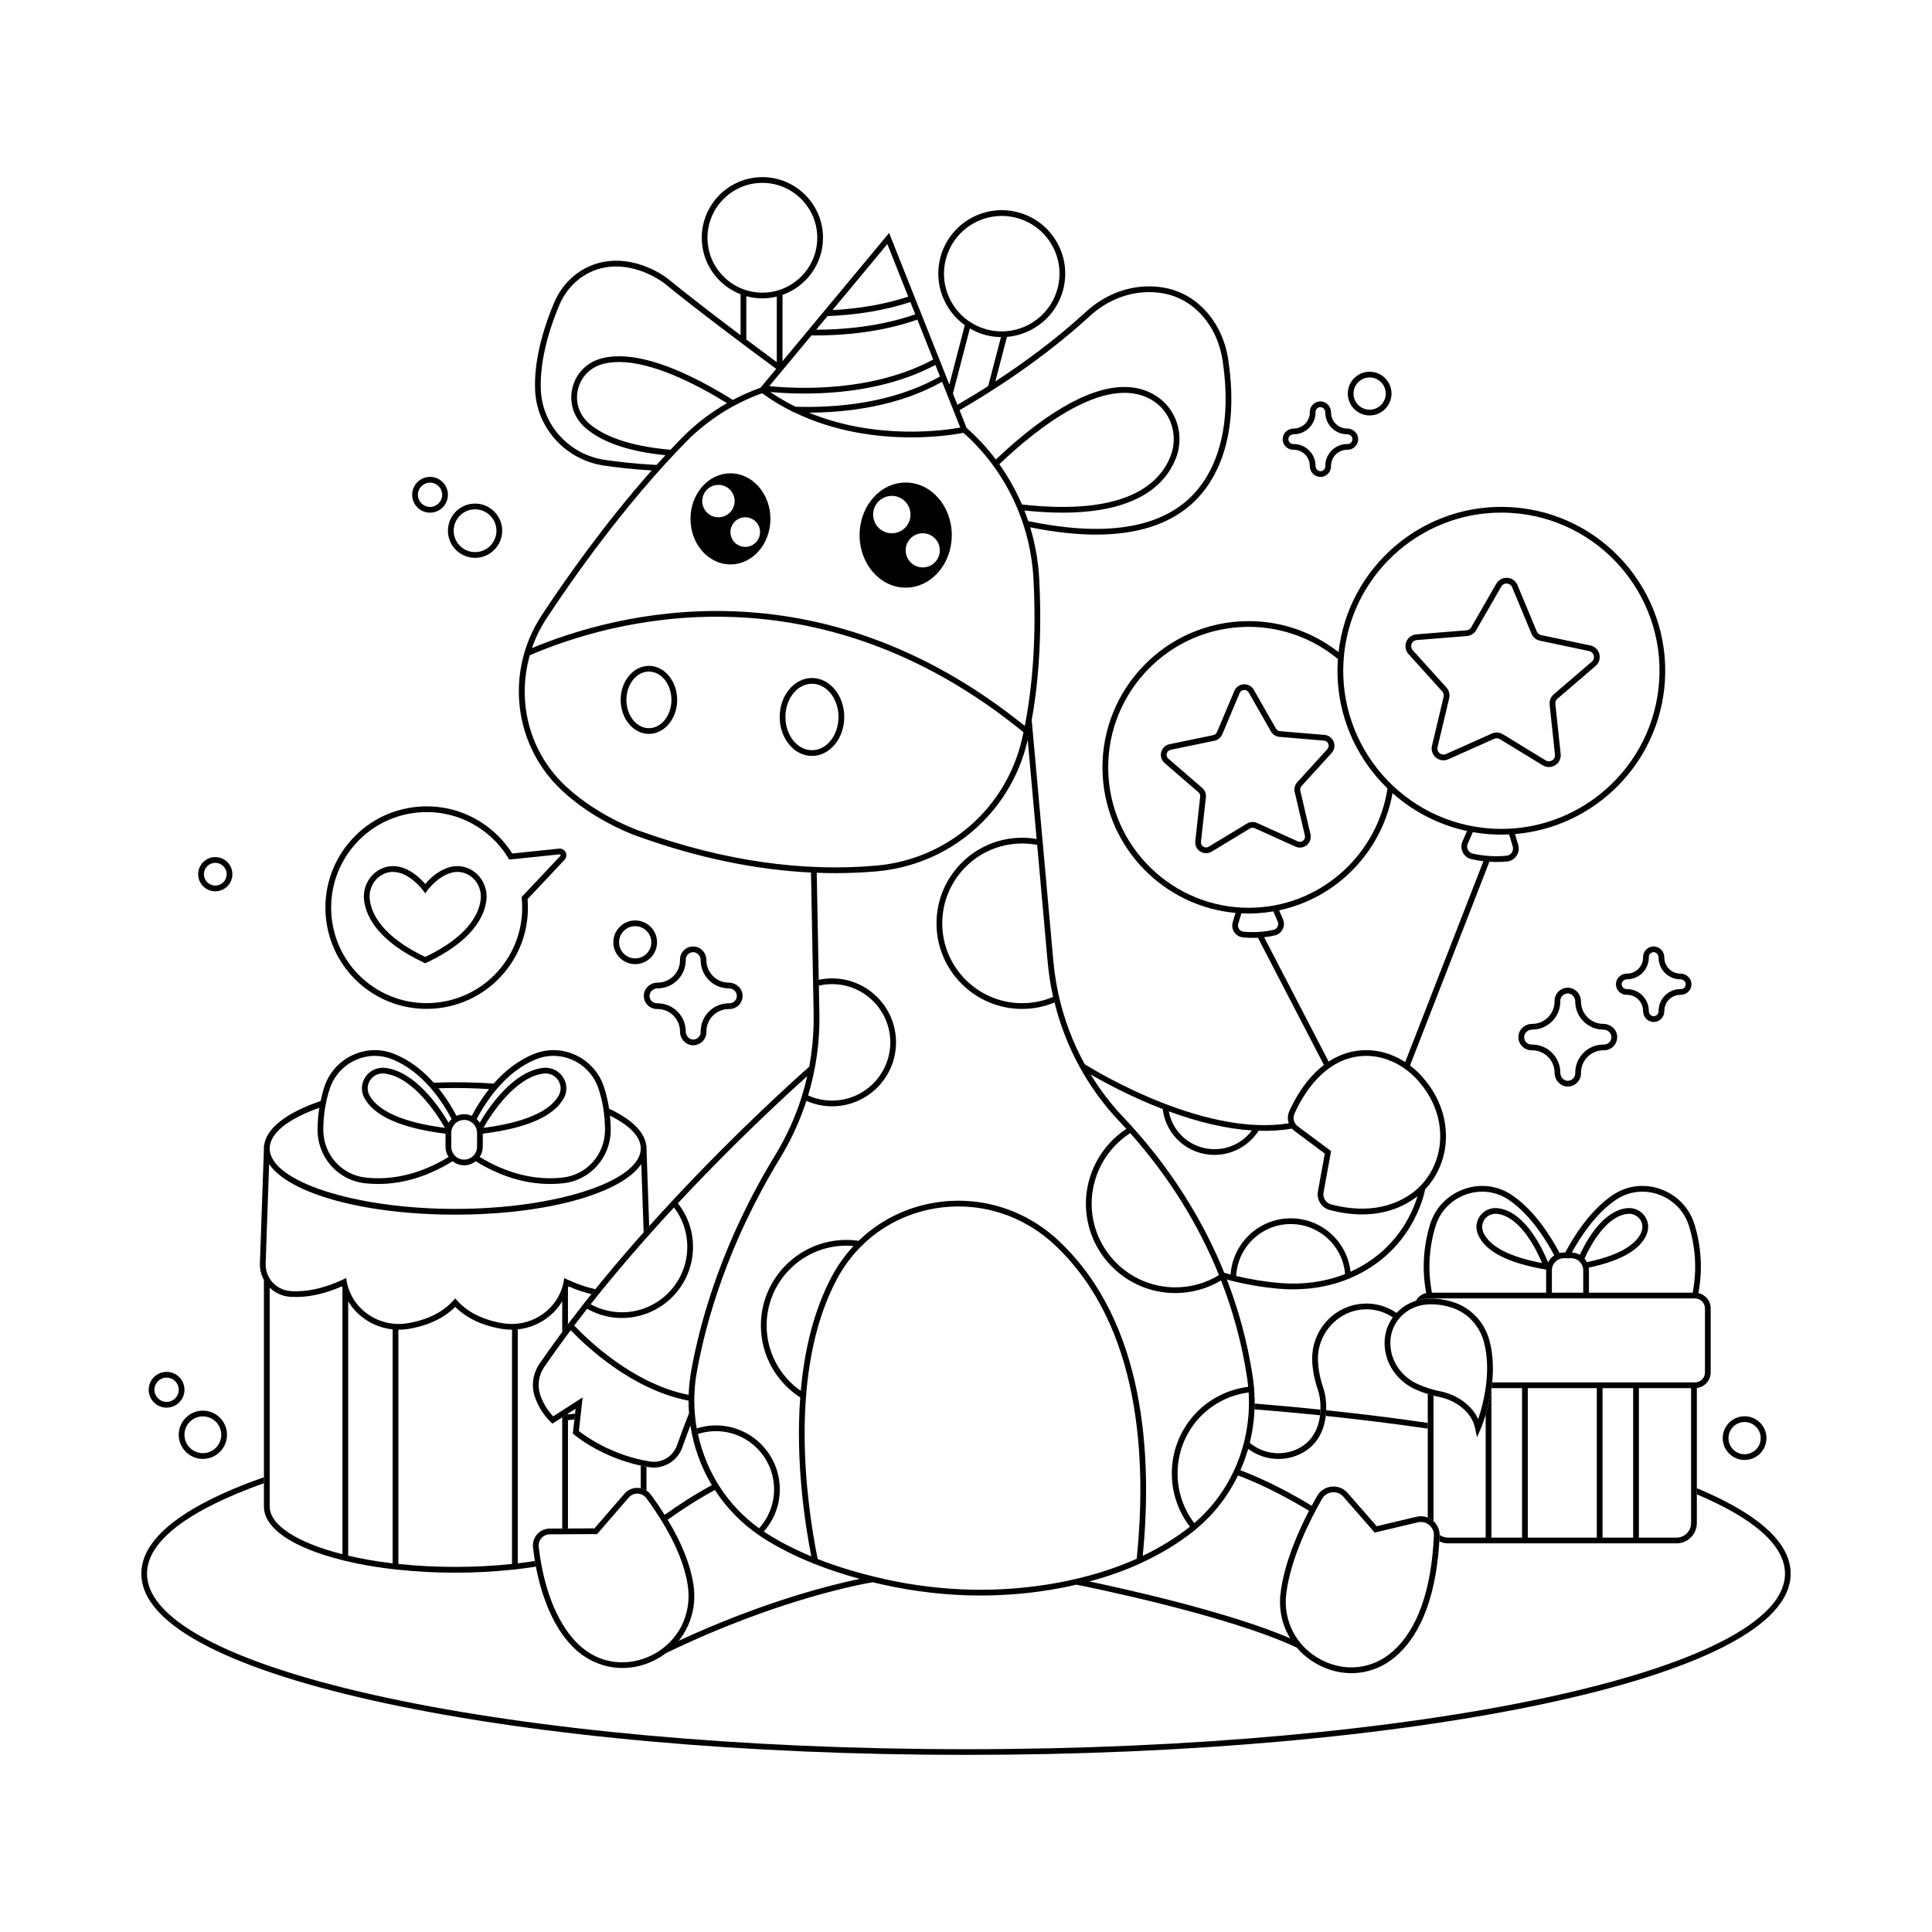 <?xml version="1.0" encoding="utf-8"?>
<!-- Generator: Adobe Illustrator 27.5.0, SVG Export Plug-In . SVG Version: 6.00 Build 0)  -->
<svg version="1.1" xmlns="http://www.w3.org/2000/svg" xmlns:xlink="http://www.w3.org/1999/xlink" x="0px" y="0px"
	 viewBox="0 0 500 500" style="enable-background:new 0 0 500 500;" xml:space="preserve">
<g id="BACKGROUND">
	<rect style="fill:#FFFFFF;" width="500" height="500"/>
</g>
<g id="OBJECTS">
	<g>
		<g>
			<path style="fill:none;" d="M168.484,386.858c1.288,1.76,2.461,3.488,3.531,5.185c3.481-2.493,7.622-5.192,12.207-7.692
				c-2.821-4.704-4.714-9.944-5.545-15.436c-0.312,0.812-0.62,1.623-0.919,2.432c-0.034,0.093-0.07,0.188-0.103,0.279
				c-0.355,0.966-0.702,1.93-1.037,2.888c-0.981,2.805-3.4,4.748-6.189,5.19c-0.399,0.063-0.805,0.096-1.215,0.096
				c-0.41,0-0.823-0.032-1.238-0.099c-0.227-0.036-0.443-0.085-0.667-0.125v6.204C167.753,386.068,168.161,386.416,168.484,386.858z
				"/>
			<polygon points="146.987,395.57 146.987,365.856 145.502,366.811 145.502,395.578 			"/>
			<path d="M167.309,385.78v-6.204c-0.5-0.089-1.002-0.175-1.486-0.279v5.872C166.358,385.279,166.855,385.487,167.309,385.78z"/>
			<path d="M133.994,404.59v-60.548c4.777-0.493,9.076-3.206,11.508-7.271v7.938c0.491-0.664,0.984-1.329,1.486-1.996v-9.315
				c0.051-0.172,0.103-0.349,0.141-0.495c2.019,0.892,3.995,1.556,5.924,2.017c0.343-0.428,0.684-0.855,1.032-1.285
				c-2.312-0.489-4.707-1.306-7.171-2.461l-0.9-0.422l-0.15,0.984c-0.001,0.005-0.089,0.575-0.357,1.443
				c-1.968,6.366-8.528,10.366-15.262,9.293c-3.532-0.558-8.46-2.024-11.885-5.834l-0.552-0.615l-0.552,0.615
				c-3.425,3.81-8.354,5.276-11.885,5.834c-6.735,1.067-13.293-2.928-15.261-9.293c-0.269-0.868-0.357-1.438-0.358-1.443
				l-0.15-0.984l-0.9,0.423c-4.804,2.252-9.351,3.241-13.514,2.955c-3.739-0.263-6.565-3.414-6.434-7.174l0.896-25.693
				c5.121,7.592,24.437,13.087,48.158,13.087c23.721,0,43.037-5.496,48.158-13.088l0.616,17.667c0.476-0.535,0.949-1.07,1.43-1.607
				l-0.703-20.15v-0.692h-0.024v-0.001h-0.027c-0.424-3.603-3.914-6.886-9.626-9.551c-0.301-1.999-0.752-3.935-1.375-5.782
				c-1.197-3.544-3.841-6.489-7.255-8.08c-3.411-1.589-7.195-1.72-10.654-0.366c-4.363,1.707-7.868,4.658-10.569,7.729
				c-3.213-0.219-6.546-0.334-9.971-0.334c-1.88,0-3.73,0.037-5.55,0.105c-2.673-2.987-6.109-5.835-10.363-7.499
				c-3.458-1.354-7.242-1.223-10.654,0.366c-3.413,1.591-6.058,4.536-7.255,8.08c-0.414,1.227-0.732,2.503-1.005,3.8
				c-8.634,2.931-14.087,6.975-14.624,11.533H68.33l0,0.001h-0.027v0.761l-1.035,29.661c-0.055,1.583,0.33,3.072,1.035,4.362v58.62
				c0,5.627,7.405,10.671,20.321,13.885v0.008l0.567,0.138c0.994,0.242,2.014,0.471,3.06,0.686c3.136,0.645,6.495,1.168,10.026,1.56
				c0.004,0,0.008,0.001,0.012,0.001l0.814,0.091v-0.011c4.746,0.504,9.683,0.769,14.702,0.769c5.02,0,9.958-0.265,14.703-0.769
				v0.011l0.825-0.092c1.27-0.141,2.514-0.302,3.74-0.476c0.549-0.078,1.086-0.164,1.626-0.249
				c-0.095-0.501-0.183-0.988-0.262-1.463C136.986,404.199,135.512,404.411,133.994,404.59z M138.889,274.081
				c3.076-1.204,6.444-1.086,9.485,0.33c3.047,1.421,5.407,4.048,6.475,7.21c1.111,3.291,1.692,6.868,1.726,10.633
				c0.059,6.45-4.668,11.825-10.996,12.502c-7.133,0.769-14.333-1.033-21.439-5.332c0.506-0.763,0.804-1.675,0.804-2.656v-3.371
				c11.286-1.395,18.34-4.466,20.947-9.145c0.996-1.787,0.911-3.861-0.228-5.547c-1.148-1.7-3.144-2.599-5.197-2.336
				c-7.718,0.974-13.913,10.112-16.31,14.175c-0.225-0.344-0.497-0.649-0.799-0.925
				C125.532,285.455,130.675,277.295,138.889,274.081z M125.101,291.887c2.005-3.48,8.178-13.112,15.55-14.043
				c0.18-0.022,0.358-0.034,0.533-0.034c1.314,0,2.502,0.623,3.248,1.727c0.818,1.212,0.878,2.704,0.16,3.991
				C142.969,286.443,138.255,290.207,125.101,291.887z M123.458,293.171v3.597c0,1.839-1.497,3.336-3.337,3.336
				c-1.84,0-3.336-1.497-3.336-3.336v-3.597c0-1.84,1.497-3.336,3.336-3.336C121.961,289.836,123.458,291.332,123.458,293.171z
				 M117.807,281.578c2.989,0,5.921,0.099,8.776,0.279c-2.041,2.565-3.527,5.087-4.486,6.927c-0.605-0.273-1.271-0.434-1.976-0.434
				c-0.706,0-1.372,0.161-1.976,0.435c-0.985-1.891-2.527-4.501-4.655-7.137C114.915,281.604,116.354,281.578,117.807,281.578z
				 M85.393,281.621c1.068-3.162,3.428-5.789,6.475-7.21c1.649-0.768,3.396-1.155,5.139-1.155c1.47,0,2.938,0.275,4.345,0.825
				c8.214,3.214,13.357,11.374,15.533,15.54c-0.302,0.276-0.575,0.581-0.799,0.925c-2.397-4.063-8.592-13.202-16.31-14.176
				c-2.054-0.261-4.049,0.635-5.197,2.336c-1.138,1.686-1.224,3.759-0.228,5.547c2.607,4.679,9.661,7.75,20.948,9.145v3.371
				c0,0.982,0.298,1.893,0.804,2.656c-7.106,4.299-14.31,6.103-21.439,5.332c-6.328-0.677-11.055-6.052-10.997-12.502
				C83.701,288.489,84.282,284.912,85.393,281.621z M115.14,291.887c-13.153-1.68-17.867-5.444-19.49-8.358
				c-0.717-1.287-0.657-2.779,0.161-3.991c0.746-1.104,1.934-1.727,3.248-1.727c0.176,0,0.354,0.012,0.533,0.034
				C106.956,278.774,113.133,288.406,115.14,291.887z M82.639,286.697c-0.283,1.797-0.44,3.647-0.457,5.543
				c-0.066,7.218,5.233,13.234,12.324,13.993c1.124,0.12,2.248,0.18,3.373,0.18c6.441,0,12.9-1.976,19.265-5.883
				c0.823,0.652,1.849,1.059,2.978,1.059c1.129,0,2.155-0.406,2.978-1.059c6.365,3.907,12.822,5.883,19.265,5.883
				c1.125,0,2.25-0.06,3.373-0.18c7.091-0.76,12.39-6.776,12.324-13.993c-0.011-1.193-0.092-2.361-0.208-3.516
				c5.015,2.465,7.972,5.391,7.972,8.495c0,8.479-21.989,15.642-48.017,15.642c-26.028,0-48.017-7.163-48.017-15.642
				C69.79,293.213,74.708,289.5,82.639,286.697z M88.625,402.235c-11.807-2.995-18.836-7.581-18.836-12.352v-56.655
				c1.376,1.349,3.216,2.235,5.293,2.381c4.17,0.293,8.677-0.617,13.404-2.707c0.037,0.144,0.089,0.318,0.138,0.487V402.235z
				 M101.618,404.59c-4.114-0.483-7.978-1.15-11.508-1.983v-65.821c2.432,4.06,6.736,6.759,11.508,7.252V404.59z M132.508,404.749
				c-9.489,1.02-19.912,1.02-29.405,0v-60.624c0.03,0,0.059,0.004,0.089,0.004c0.796,0,1.602-0.062,2.409-0.19
				c3.586-0.568,8.533-2.024,12.206-5.724c3.673,3.7,8.619,5.157,12.205,5.724c0.837,0.133,1.671,0.184,2.496,0.179V404.749z"/>
		</g>
		<g>
			<path d="M369.502,360.769v31.978c0.471,0.188,0.92,0.446,1.325,0.782c0.057,0.047,0.106,0.1,0.16,0.15v-32.494
				C370.495,361.061,370,360.924,369.502,360.769z"/>
			<path d="M439.538,334.645c1.107-5.864,0.795-11.797-0.961-17.649c-1.303-4.339-4.509-7.709-8.795-9.245
				c-4.199-1.504-8.711-0.959-12.376,1.499c-5.962,4-10.216,10.921-12.308,14.887h-0.367c-0.385,0-0.753,0.062-1.111,0.152
				c-2.062-3.94-6.349-10.987-12.387-15.039c-3.664-2.457-8.175-3.003-12.376-1.499c-4.286,1.536-7.492,4.905-8.795,9.245
				c-1.756,5.852-2.068,11.785-0.961,17.649c-1.153,0.253-2.121,0.998-2.678,2.002c0.877-0.278,1.794-0.469,2.751-0.536
				c0.068-0.005,0.137,0,0.205-0.004c0.191-0.045,0.387-0.075,0.592-0.075h16.007h7.926h6.239h3.434h1.486h6.159h3.515h7.927h16.007
				c1.418,0,2.571,1.153,2.571,2.571v16.591c0,1.418-1.153,2.571-2.571,2.571h-52.495c-0.051,0.505-0.111,0.999-0.178,1.486h7.907
				v38.679h-7.926V359.38c-0.37,2.612-0.947,4.934-1.486,6.721v31.827h-9.754c-0.805,0-1.548-0.261-2.159-0.694
				c0,0.086,0.007,0.171,0.003,0.258c-0.022,0.474-0.057,0.932-0.086,1.397c0.683,0.326,1.437,0.524,2.243,0.524h9.754h10.897
				h17.861h10.898h9.754c2.887,0,5.236-2.349,5.236-5.236v-34.976c2.014-0.236,3.587-1.932,3.587-4.009v-16.591
				C442.726,336.664,441.358,335.044,439.538,334.645z M400.634,326.703c-1.23-3.076-5.723-13.004-12.811-14.006
				c-1.839-0.266-3.596,0.432-4.703,1.852c-1.08,1.386-1.32,3.206-0.641,4.871c1.795,4.406,7.741,7.486,17.672,9.153l0.008,0.001
				c-0.002,0.052-0.015,0.1-0.015,0.151v5.82h-4.753h-10.897h-13.914c-1.103-5.686-0.797-11.443,0.908-17.123
				c1.165-3.883,4.035-6.898,7.872-8.274c3.751-1.344,7.779-0.859,11.047,1.335c5.658,3.796,9.805,10.568,11.834,14.399
				C401.551,325.331,401.001,325.962,400.634,326.703z M399.095,326.876c-10.676-2.006-14.191-5.44-15.241-8.017
				c-0.475-1.166-0.311-2.436,0.437-3.397c0.667-0.856,1.679-1.335,2.779-1.335c0.18,0,0.362,0.014,0.544,0.039
				C393.589,315.012,397.74,323.645,399.095,326.876z M409.736,334.546h-4.673h-1.486h-1.949v-5.82c0-1.711,1.393-3.103,3.103-3.103
				h1.901c1.711,0,3.103,1.393,3.103,3.103V334.546z M410.061,325.706c1.724-3.772,5.608-10.782,10.965-11.54
				c0.183-0.025,0.365-0.039,0.544-0.039c1.1,0,2.111,0.479,2.779,1.335c0.748,0.96,0.912,2.23,0.437,3.397
				c-1.011,2.481-4.324,5.751-14.089,7.782C410.523,326.302,410.311,325.99,410.061,325.706z M438.062,334.546h-13.914h-10.898
				h-2.029v-5.82c0-0.226-0.035-0.443-0.067-0.661c8.328-1.75,13.38-4.65,15.007-8.645c0.679-1.665,0.439-3.486-0.641-4.871
				c-1.107-1.42-2.866-2.118-4.703-1.852c-5.938,0.84-10.056,7.948-11.96,12.041c-0.617-0.346-1.315-0.558-2.065-0.584
				c2.147-3.915,6.13-10.106,11.441-13.669c3.266-2.193,7.293-2.68,11.047-1.335c3.838,1.375,6.707,4.391,7.872,8.274
				C438.859,323.103,439.165,328.86,438.062,334.546z M413.251,397.928H395.39v-38.679h17.861V397.928z M422.663,397.928h-7.927
				v-38.679h7.927V397.928z M437.653,394.178c0,2.068-1.683,3.75-3.751,3.75h-9.754v-38.679h13.505V394.178z"/>
		</g>
	</g>
	<g>
		<path style="fill:none;" d="M378.568,220.59c-0.452-0.898-0.479-1.94-0.074-2.859l1.175-2.673
			c-7.334-1.566-13.921-5.022-19.28-9.798c-2.688,14.983-14.273,27.128-29.358,30.329l0.996,2.29
			c0.367,0.843,0.338,1.796-0.078,2.615c-0.416,0.819-1.169,1.403-2.065,1.604c-0.903,0.202-1.814,0.353-2.729,0.457l16.697,32.189
			c2.667-1.752,5.86-2.942,9.632-2.965c0.035,0,0.07,0,0.104,0c3.505,0,6.991,1.093,10.075,3.086l20.247-51.983
			c-1.036-0.12-2.068-0.295-3.092-0.528C379.839,222.13,379.019,221.488,378.568,220.59z"/>
		<path d="M301.4,197.467l8.757,7.571c0.329,0.284,0.497,0.712,0.45,1.145l-1.272,11.507c-0.118,1.07,0.371,2.094,1.279,2.673
			c0.463,0.297,0.987,0.445,1.511,0.445c0.501,0,1.003-0.136,1.453-0.408l9.906-5.99c0.373-0.225,0.831-0.252,1.228-0.073
			l10.55,4.765c0.98,0.443,2.105,0.293,2.937-0.39c0.832-0.683,1.196-1.759,0.952-2.808l-2.635-11.273
			c-0.1-0.424,0.016-0.868,0.308-1.19l7.792-8.561c0.724-0.796,0.93-1.913,0.538-2.915c-0.394-1.002-1.304-1.68-2.376-1.771
			l-11.535-0.977c-0.433-0.036-0.821-0.284-1.037-0.662l-5.735-10.056c-0.532-0.934-1.539-1.474-2.605-1.411
			c-1.074,0.064-2.002,0.72-2.42,1.712l-4.493,10.668c-0.169,0.401-0.524,0.693-0.951,0.781l-11.336,2.347
			c-1.054,0.218-1.877,1.001-2.148,2.042C300.247,195.679,300.585,196.763,301.4,197.467z M321.954,178.569
			c0.028-0.002,0.056-0.002,0.084-0.002c0.479,0,0.901,0.245,1.142,0.667l5.735,10.056c0.457,0.803,1.28,1.329,2.201,1.407
			l11.535,0.977c0.513,0.043,0.931,0.355,1.119,0.834c0.188,0.479,0.093,0.991-0.253,1.372l-7.792,8.562
			c-0.622,0.684-0.866,1.629-0.657,2.528l2.635,11.272c0.117,0.501-0.05,0.995-0.448,1.322c-0.396,0.327-0.914,0.395-1.383,0.183
			l-10.549-4.764c-0.843-0.382-1.819-0.324-2.608,0.156l-9.906,5.989c-0.441,0.267-0.962,0.259-1.396-0.017
			c-0.433-0.277-0.659-0.748-0.603-1.259l1.272-11.507c0.102-0.918-0.255-1.827-0.954-2.431l-8.757-7.571
			c-0.389-0.337-0.544-0.835-0.415-1.332c0.13-0.498,0.508-0.857,1.012-0.961l11.335-2.347c0.905-0.187,1.66-0.807,2.019-1.659
			l4.493-10.668C321.014,178.901,321.44,178.6,321.954,178.569z"/>
		<path d="M391.253,131.264c-22.628-1.455-42.302,15.221-44.837,37.508c-7.012-5.479-15.962-8.533-25.526-7.958
			c-20.825,1.247-36.754,19.204-35.507,40.03c1.132,18.908,16.04,33.773,34.363,35.418l-0.717,2.396
			c-0.263,0.88-0.121,1.823,0.39,2.586c0.512,0.764,1.329,1.254,2.243,1.346c0.865,0.087,1.73,0.131,2.596,0.131
			c0.431,0,0.861-0.014,1.291-0.036l17.079,32.924c-4.783,3.663-7.662,9.05-8.973,12c-0.451,1.015-0.462,2.113-0.117,3.092
			c-2.563,0.41-5.292,0.566-8.187,0.445c-1.738-0.068-3.535-0.232-5.389-0.49c-5.562-0.775-11.631-2.402-18.114-4.86
			c-11.097-4.218-19.8-9.551-21.124-10.378c-3.095-5.635-5.388-11.724-6.785-18.059c-0.025-0.115-0.05-0.231-0.075-0.347
			c-0.161-0.749-0.308-1.502-0.444-2.258c-0.033-0.184-0.067-0.367-0.098-0.551c-0.121-0.709-0.229-1.421-0.328-2.134
			c-0.027-0.198-0.059-0.395-0.085-0.593c-0.116-0.889-0.216-1.781-0.297-2.676l-2.811-31.36l-0.004-0.001l-2.79-31.084
			c2.454-13.616,2.447-27.158,1.939-36.574c-0.248-4.591-1.049-9.051-2.333-13.313c6.21,1.248,11.901,1.886,17.041,1.886
			c10.509,0,18.755-2.608,24.645-7.818c5.003-4.426,12.901-15.169,9.582-37.39c-0.74-4.954-2.785-9.365-5.914-12.755
			c-3.657-3.962-8.298-6.069-13.792-6.263c-6.22-0.221-12.313,2.134-17.197,6.623c-7.833,7.201-16.25,13.303-23.387,17.966
			l3.005-11.525c6.755-0.562,12.743-5.305,14.548-12.227c1.107-4.246,0.495-8.668-1.724-12.453c-2.22-3.785-5.78-6.479-10.025-7.586
			c-8.773-2.288-17.754,2.986-20.038,11.75c-1.762,6.756,0.978,13.632,6.335,17.482l-4.004,15.353l-0.572-1.439l0.003-0.002
			l-2.281-5.734l-0.001,0.001l-4.019-10.114l0,0l-0.088-0.221l-8.627-21.709l-27.586,33.189V76.314
			c6.093-2.156,10.477-7.96,10.477-14.782c0-8.652-7.039-15.691-15.691-15.691c-8.652,0-15.691,7.039-15.691,15.691
			c0,6.661,4.179,12.351,10.047,14.624v10.59c-6.276-4.721-13.16-10.004-18.965-14.712c-0.305-0.241-7.557-5.873-16.413-4.274
			c-5.684,1.027-10.495,4.971-12.87,10.552c-2.036,4.784-5.382,14.121-4.913,22.898c0.517,9.711,7.986,17.816,17.76,19.271
			c3.048,0.454,7.285,0.962,12.392,1.269c-12.542,14.164-22.862,28.989-28.392,37.382c-7.774,11.8-7.843,26.503-0.946,37.916
			c0.023,0.038,0.044,0.076,0.067,0.114c0.388,0.636,0.798,1.261,1.229,1.875c0.074,0.106,0.152,0.211,0.227,0.316
			c0.387,0.539,0.789,1.07,1.21,1.59c0.061,0.075,0.118,0.152,0.179,0.227c0.443,0.538,0.908,1.063,1.387,1.579
			c0.146,0.158,0.295,0.314,0.445,0.469c0.434,0.45,0.878,0.893,1.34,1.324c0.065,0.061,0.124,0.127,0.19,0.188
			c1.988,1.828,4.052,3.421,6.066,4.797c7.172,4.902,13.725,7.039,14.057,7.145c15.149,5.388,29.942,8.444,44.174,9.14l0.528,28.123
			l-0.002,0.001l0.16,8.395c0.016,0.86,0.014,1.719-0.003,2.577c-0.005,0.261-0.019,0.52-0.027,0.781
			c-0.018,0.599-0.04,1.199-0.074,1.797c-0.017,0.301-0.042,0.602-0.063,0.902c-0.04,0.563-0.083,1.126-0.137,1.688
			c-0.029,0.298-0.062,0.596-0.095,0.894c-0.063,0.576-0.132,1.15-0.21,1.724c-0.037,0.27-0.075,0.541-0.115,0.811
			c-0.093,0.624-0.194,1.246-0.304,1.868c-0.038,0.212-0.074,0.425-0.114,0.637c-0.004,0.023-0.01,0.047-0.014,0.07
			c-4.071,3.599-18.621,16.701-34.918,34.157l-0.001-0.002l-0.572,0.614c-8.41,9.042-16.068,17.938-22.761,26.444l-0.515,0.656
			l0.005,0.003c-1.044,1.335-2.07,2.668-3.078,3.998l-0.007-0.008l-0.533,0.709c-0.632,0.84-1.254,1.678-1.869,2.512
			c-0.007,0.009-0.013,0.017-0.019,0.026c-0.852,1.156-1.68,2.301-2.495,3.44c-0.223,0.311-0.444,0.621-0.664,0.932
			c-0.808,1.139-1.604,2.27-2.368,3.382c-1.714,2.51-2.167,5.692-1.212,8.515c0.843,2.488,2.233,4.699,4.13,6.571l0.423,0.417
			l6.001-3.857l-0.711,6.4l0.298,0.255c0.313,0.269,7.809,6.602,19.428,8.458c0.415,0.067,0.829,0.099,1.238,0.099
			c0.411,0,0.817-0.033,1.215-0.096c2.79-0.442,5.209-2.384,6.189-5.19c0.335-0.958,0.681-1.922,1.037-2.888
			c0.034-0.091,0.069-0.186,0.103-0.279c0.299-0.809,0.607-1.62,0.919-2.432c0.831,5.492,2.724,10.731,5.545,15.436
			c-4.585,2.5-8.727,5.199-12.207,7.692c-1.07-1.698-2.243-3.425-3.531-5.185c-0.795-1.087-2.023-1.742-3.369-1.797
			c-1.337-0.063-2.617,0.494-3.496,1.508l-7.772,8.97l-11.567,0.054c-1.247,0.006-2.437,0.544-3.264,1.475
			c-0.824,0.928-1.217,2.17-1.075,3.406c0.732,6.411,3.028,18.261,10.178,25.598c3.588,3.681,8.241,5.603,13.005,5.603
			c2.763,0,5.564-0.647,8.215-1.972c1.069-0.534,2.056-1.16,2.976-1.85l0.226-0.109c29.3-14.153,51.49-17.958,53.346-18.258
			c0.877,0.214,1.76,0.422,2.655,0.621c8.424,1.871,16.862,2.809,25.245,2.809c6.84,0,13.643-0.624,20.37-1.872
			c1.506-0.279,2.98-0.595,4.436-0.931c2.429,0.482,39.178,7.862,57.023,16.285c1.52,1.784,3.4,3.306,5.592,4.456
			c2.758,1.447,5.67,2.159,8.537,2.159c4.218,0,8.337-1.542,11.716-4.547c6.689-5.949,10.43-16.37,11.121-30.971
			c0.073-1.535-0.568-2.979-1.754-3.963c-1.193-0.989-2.739-1.353-4.247-0.994l-10.292,2.444l-7.512-8.605
			c-1.05-1.202-2.567-1.8-4.148-1.648c-1.588,0.156-2.957,1.039-3.753,2.424c-0.43,0.746-0.907,1.602-1.408,2.533
			c-4.738-2.88-11.335-6.493-18.451-9.197c0.263-0.594,0.511-1.195,0.747-1.801c0.049-0.127,0.098-0.254,0.146-0.381
			c0.273-0.723,0.526-1.454,0.76-2.192c0.043-0.135,0.087-0.27,0.128-0.406c0.077-0.25,0.164-0.495,0.236-0.747
			c0.841,0.63,1.773,1.174,2.814,1.61c1.596,0.669,3.306,1,5.011,1c2.14,0,4.274-0.522,6.166-1.555
			c6.7-3.658,6.441-11.316,6.019-14.44c-0.104-0.762-0.304-1.581-0.613-2.504c-0.864-2.577-1.318-5.037-1.351-7.314
			c-0.093-6.328,4.67-11.948,10.844-12.795c4.241-0.584,7.348,1.148,8.542,1.965c-1.241,1.717-2.011,3.779-2.117,6.01
			c-0.007,0.142-0.012,0.285-0.014,0.432c-0.094,5.268,3.129,10.096,8.209,12.303c1.877,0.814,3.751,1.411,5.573,1.774
			c2.218,0.441,4.141,1.258,5.717,2.43c2.152,1.601,3.478,3.552,3.941,5.801l0.475,2.305l0.934-2.16
			c0.212-0.489,5.153-12.109,2.299-22.86c-1.245-4.689-4.664-8.391-9.149-9.904c-2.357-0.794-4.765-1.111-7.157-0.944
			c-3.073,0.216-5.801,1.59-7.756,3.663c-1.313-0.93-4.815-2.954-9.697-2.287c-7.02,0.963-12.234,7.105-12.129,14.288
			c0.035,2.431,0.515,5.044,1.428,7.765c0.278,0.833,0.458,1.563,0.549,2.231c0.381,2.818,0.631,9.721-5.259,12.937
			c-3.007,1.641-6.705,1.825-9.891,0.489c-1.13-0.474-2.121-1.083-2.983-1.813c0.028-0.112,0.056-0.224,0.082-0.337
			c0.175-0.738,0.329-1.482,0.465-2.231c0.029-0.158,0.063-0.315,0.09-0.473c0.127-0.741,0.23-1.488,0.319-2.239
			c0.02-0.167,0.047-0.333,0.065-0.501c0.081-0.76,0.137-1.525,0.178-2.292c0.009-0.157,0.026-0.312,0.033-0.469
			c0.039-0.907,0.053-1.818,0.035-2.733c-0.006-0.31-0.033-0.621-0.046-0.931c-0.023-0.563-0.038-1.125-0.083-1.69l-0.014-0.174
			c-0.005-0.054-0.008-0.108-0.013-0.162l-0.033-0.416l-0.016,0.002c-0.076-0.79-0.159-1.581-0.279-2.372
			c-1.389-9.182-3.752-17.596-6.711-25.249c0.301,0.081,0.6,0.169,0.902,0.247l0,0.015l0.57,0.14
			c4.088,1.006,8.185,1.682,12.179,2.009c1.17,0.097,2.335,0.145,3.491,0.145c1.129,0,2.248-0.054,3.356-0.145
			c0.145-0.012,0.291-0.017,0.435-0.03c0.444-0.041,0.884-0.099,1.324-0.154c0.179-0.023,0.361-0.038,0.54-0.063
			c0.389-0.055,0.773-0.125,1.158-0.191c0.226-0.039,0.455-0.07,0.68-0.113c0.336-0.064,0.665-0.142,0.997-0.215
			c0.269-0.059,0.541-0.111,0.808-0.176c0.296-0.072,0.585-0.157,0.878-0.235c0.297-0.08,0.596-0.154,0.89-0.241
			c0.261-0.077,0.516-0.167,0.774-0.25c0.318-0.102,0.639-0.2,0.952-0.311c0.235-0.083,0.463-0.178,0.695-0.265
			c0.31-0.118,0.624-0.229,0.93-0.355l0.155-0.059c0.066-0.027,0.127-0.058,0.192-0.085l0.229-0.095l0-0.007
			c15.587-6.752,18.799-20.898,19.178-22.899c3.355-3.528,5.325-8.356,5.387-13.45c0.087-7.214-3.33-12.554-6.213-15.763
			c-0.951-1.059-1.985-2.006-3.081-2.833l20.534-52.72c0.592,0.037,1.185,0.059,1.779,0.059c0.93,0,1.862-0.046,2.792-0.135
			c1-0.097,1.896-0.63,2.458-1.463c0.562-0.833,0.72-1.863,0.437-2.826l-0.828-2.806c20.595-1.712,37.432-18.328,38.787-39.555
			C432.367,152.952,414.591,132.753,391.253,131.264z M375.856,338.463c4.011,1.353,7.072,4.672,8.189,8.877
			c2.051,7.728-0.232,16.188-1.498,19.927c-0.781-1.734-2.062-3.271-3.83-4.585c-1.753-1.305-3.877-2.212-6.312-2.695
			c-1.718-0.342-3.491-0.908-5.271-1.68c-4.527-1.966-7.398-6.25-7.315-10.911c0.003-0.131,0.006-0.26,0.013-0.389v-0.001
			c0.239-5.005,4.3-9.051,9.448-9.413c0.379-0.026,0.758-0.04,1.138-0.04C372.236,337.552,374.061,337.857,375.856,338.463z
			 M429.396,176.196c-1.44,22.518-20.952,39.675-43.45,38.236c-22.521-1.437-39.673-20.928-38.237-43.449
			c1.382-21.638,19.428-38.32,40.816-38.32c0.872,0,1.751,0.027,2.634,0.084C413.679,134.183,430.832,153.675,429.396,176.196z
			 M391.249,220.647c-0.313,0.464-0.812,0.762-1.369,0.815c-2.926,0.284-5.863,0.097-8.731-0.557
			c-0.545-0.124-1.003-0.482-1.254-0.982c-0.251-0.501-0.267-1.081-0.042-1.594l1.311-2.982c1.534,0.27,3.096,0.466,4.687,0.568
			c0.916,0.059,1.824,0.087,2.729,0.087c0.668,0,1.332-0.017,1.993-0.048l0.92,3.119
			C391.652,219.609,391.563,220.183,391.249,220.647z M320.653,240.417c-0.264-0.394-0.338-0.88-0.201-1.334l0.812-2.711
			c0.618,0.03,1.24,0.046,1.864,0.046c0.756,0,1.52-0.023,2.285-0.069c1.397-0.084,2.771-0.248,4.12-0.478l1.131,2.6
			c0.189,0.435,0.174,0.927-0.041,1.35c-0.215,0.422-0.604,0.724-1.066,0.827c-2.546,0.57-5.153,0.725-7.749,0.464
			C321.338,241.064,320.916,240.811,320.653,240.417z M320.979,162.296c0.736-0.044,1.467-0.066,2.195-0.066
			c8.7,0,16.767,3.113,23.082,8.323c-0.008,0.112-0.023,0.222-0.03,0.335c-0.823,12.889,4.238,24.813,12.859,33.164
			c-2.521,16.583-16.358,29.773-33.761,30.816c-19.996,1.195-37.26-14.105-38.458-34.113
			C285.668,180.746,300.971,163.494,320.979,162.296z M319.921,330.218c0.371-7.46,6.583-13.433,14.114-13.433
			c7.383,0,13.465,5.639,14.07,12.932c-5.076,2.015-10.883,2.819-16.821,2.332C327.558,331.743,323.737,331.127,319.921,330.218z
			 M349.522,329.114c-0.891-7.825-7.491-13.815-15.486-13.815c-8.219,0-14.998,6.442-15.561,14.542
			c-0.549-0.143-1.095-0.293-1.639-0.448c-1.325-3.278-2.759-6.408-4.27-9.395c-0.139-0.276-0.284-0.55-0.425-0.825
			c-0.246-0.477-0.492-0.952-0.741-1.421c-0.213-0.402-0.431-0.802-0.649-1.202c-0.18-0.33-0.361-0.66-0.543-0.986
			c-0.259-0.464-0.521-0.928-0.785-1.389c-0.137-0.239-0.275-0.476-0.413-0.713c-0.301-0.518-0.604-1.034-0.914-1.548
			c-0.061-0.102-0.124-0.202-0.186-0.304c-1.055-1.742-2.155-3.463-3.298-5.162c-0.114-0.169-0.228-0.34-0.342-0.509
			c-0.305-0.449-0.613-0.895-0.925-1.341c-0.19-0.272-0.381-0.542-0.571-0.811c-0.268-0.377-0.535-0.755-0.807-1.13
			c-0.462-0.637-0.924-1.264-1.387-1.879c-0.094-0.125-0.191-0.249-0.285-0.373c-0.473-0.624-0.946-1.235-1.418-1.837
			c-0.073-0.092-0.145-0.184-0.218-0.276c-2.713-3.434-5.408-6.504-7.963-9.195c-3.198-3.369-6.021-7.073-8.436-11.029
			c3.522,2.044,10.413,5.788,18.649,8.955c0.83,6.794,6.506,11.865,13.411,11.865c4.599,0,8.924-2.387,11.404-6.251
			c3.044,0.104,5.926-0.082,8.624-0.559c0.187,0.21,0.389,0.408,0.623,0.582l7.887,5.874l-1.786,9.825
			c-0.389,2.135,0.964,4.241,3.08,4.793c3.07,0.802,5.846,1.137,8.346,1.137c6.367-0.001,10.929-2.178,13.901-4.362
			c0.155-0.114,0.301-0.236,0.452-0.354C365.533,313.974,361.367,323.76,349.522,329.114z M342.161,387.889
			c0.555-0.963,1.508-1.578,2.612-1.686c1.108-0.112,2.154,0.31,2.883,1.146l8.102,9.281l11.165-2.651
			c1.048-0.249,2.124,0.005,2.955,0.693c0.824,0.684,1.269,1.687,1.219,2.75c-0.671,14.187-4.246,24.257-10.624,29.931
			c-5.202,4.629-12.318,5.467-18.576,2.184c-6.345-3.329-9.885-10.024-9.019-17.056C334.034,403.1,339.19,393.047,342.161,387.889z
			 M331.405,412.299c-0.516,4.191,0.413,8.266,2.484,11.694c-15.881-6.837-42.762-12.788-51.949-14.712
			c4.729-1.266,9.163-2.835,13.236-4.701c0.005-0.002,0.01-0.005,0.015-0.008l0.371-0.169l0.001-0.013
			c4.91-2.276,9.416-5.016,13.383-8.163l0.002-0.002c0.065-0.052,0.123-0.109,0.188-0.161l0.306-0.252
			c0.172-0.142,0.332-0.295,0.501-0.44c0.456-0.389,0.913-0.777,1.35-1.184c0.267-0.249,0.519-0.511,0.78-0.766
			c0.359-0.353,0.727-0.7,1.072-1.065c0.605-0.638,1.188-1.294,1.748-1.967c0.039-0.047,0.075-0.097,0.114-0.145
			c0.539-0.653,1.057-1.321,1.555-2.005c0.071-0.097,0.135-0.199,0.205-0.297c0.458-0.641,0.901-1.294,1.322-1.96
			c0.07-0.111,0.135-0.225,0.204-0.336c0.41-0.661,0.802-1.332,1.175-2.015c0.064-0.117,0.124-0.237,0.187-0.355
			c0.254-0.477,0.512-0.952,0.748-1.438c7.09,2.684,13.669,6.294,18.369,9.156C335.851,396.615,332.347,404.646,331.405,412.299z
			 M273.886,409.582c-14.773,2.74-29.919,2.43-45.021-0.927c-6.23-1.388-12.031-3.132-17.251-5.185
			c-2.845-14.079-7.817-48.425,4.98-72.443c5.242-9.839,14.551-16.513,25.541-18.31c11.273-1.84,22.547,1.644,30.931,9.568
			c22.165,20.906,23.739,55.562,21.108,81.117C288.138,406.125,281.316,408.204,273.886,409.582z M149.183,425.035
			c-6.843-7.02-9.056-18.507-9.767-24.729c-0.095-0.83,0.158-1.629,0.711-2.253c0.547-0.615,1.334-0.971,2.16-0.975l12.241-0.058
			l8.214-9.479c0.554-0.639,1.346-0.999,2.19-0.999c0.041,0,0.082,0.001,0.123,0.002c0.892,0.037,1.704,0.471,2.231,1.19
			c6.067,8.291,9.665,15.854,10.695,22.477c1.185,7.617-2.468,14.746-9.305,18.163C163.396,431.013,155.504,431.519,149.183,425.035
			z M179.448,409.982c-0.791-5.082-3.023-10.67-6.65-16.674c3.474-2.492,7.614-5.199,12.21-7.698
			c2.988,4.604,6.896,8.642,11.603,11.831l0.037,0.026l0.001-0.001c0.277,0.187,0.552,0.376,0.834,0.558
			c3.791,2.432,8.112,4.622,12.834,6.521l0.002,0.01l0.373,0.148c3.669,1.462,7.629,2.766,11.817,3.907
			c-7.027,1.446-24.676,5.748-46.865,16.025C178.848,420.646,180.295,415.433,179.448,409.982z M168.21,378.235
			c-9.926-1.587-16.898-6.701-18.396-7.878l0.968-8.705l-7.617,4.896c-1.521-1.614-2.647-3.484-3.353-5.566
			c-0.807-2.383-0.421-5.075,1.03-7.199c2.12-3.084,4.422-6.287,6.849-9.533c4.203,4.386,16.06,15.471,30.506,18.237
			c0,1.096,0.04,2.188,0.122,3.272c-1.11,2.769-2.15,5.537-3.104,8.267C174.193,376.95,171.249,378.719,168.21,378.235z
			 M151.947,338.705c2.177,1.232,4.538,2.016,7.05,2.286c0.663,0.071,1.321,0.105,1.974,0.105c9.268,0,17.263-7.012,18.273-16.432
			c0.515-4.805-0.847-9.48-3.808-13.261c14.721-15.78,28.03-28.011,33.475-32.889c-0.392,1.726-0.85,3.441-1.378,5.139l-0.001,0.028
			c-1.649,5.302-3.953,10.415-6.885,15.226c-13.733,22.499-19.417,42.802-21.766,55.874c-0.372,2.078-0.588,4.155-0.659,6.216
			c-14.102-2.8-25.687-13.811-29.618-17.946C149.698,341.606,150.81,340.157,151.947,338.705z M152.859,337.541
			c6.384-8.072,13.634-16.492,21.567-25.049c2.623,3.442,3.807,7.676,3.342,12.016c-0.994,9.268-9.334,16.014-18.611,15.007
			C156.921,339.274,154.806,338.611,152.859,337.541z M212.056,262.302l-0.137-7.222c1.127-0.259,2.274-0.39,3.415-0.39
			c8.311,0,15.073,6.757,15.073,15.063c0,8.311-6.762,15.074-15.073,15.074c-2.174,0-4.255-0.449-6.197-1.335
			C211.21,276.608,212.192,269.483,212.056,262.302z M309.078,394.179c-2.795-3.663-4.327-8.188-4.327-12.824
			c0-10.725,7.857-19.616,18.398-20.984C323.939,373.393,318.724,385.926,309.078,394.179z M207.238,359.953
			c-5.334-3.74-8.837-9.923-8.837-16.918c0-11.394,9.269-20.663,20.662-20.663c0.619,0,1.228,0.039,1.833,0.093
			c-2.17,2.334-4.067,4.961-5.614,7.865C210.492,339.32,208.151,349.706,207.238,359.953z M200.33,385.444
			c0,3.747-1.37,7.299-3.871,10.073c-8.103-5.844-13.696-14.47-15.829-24.409c1.492-0.483,3.046-0.726,4.627-0.726
			C193.569,370.382,200.33,377.139,200.33,385.444z M303.265,381.355c0,4.982,1.669,9.832,4.686,13.762
			c-3.639,2.878-7.752,5.396-12.213,7.532c2.536-25.799,0.692-60.368-21.653-81.443c-8.725-8.244-20.46-11.871-32.19-9.954
			c-7.566,1.237-14.358,4.704-19.678,9.863c-1.031-0.148-2.083-0.228-3.154-0.228c-12.212,0-22.147,9.935-22.147,22.148
			c0,7.807,4.064,14.677,10.183,18.623c-1.211,16.388,1.117,32.202,2.864,41.125c-4.277-1.776-8.213-3.786-11.677-6.01
			c-0.208-0.134-0.41-0.275-0.616-0.412c2.67-3.025,4.146-6.862,4.146-10.917c0-9.125-7.428-16.548-16.559-16.548
			c-1.69,0-3.347,0.269-4.946,0.771c-0.833-4.733-0.855-9.674,0.032-14.623c2.327-12.946,7.959-33.059,21.572-55.362
			c2.853-4.682,5.116-9.647,6.782-14.789c2.088,0.925,4.31,1.42,6.636,1.42c9.13,0,16.558-7.428,16.558-16.559
			c0-9.125-7.428-16.548-16.558-16.548c-1.15,0-2.304,0.126-3.442,0.365l-0.52-27.7c1.597,0.06,3.189,0.099,4.771,0.099
			c0.002,0,0.005,0,0.007,0c0.002,0,0.004,0,0.006,0c3.643,0,7.25-0.159,10.811-0.476c11.294-1.012,21.397-6.215,28.641-14.154
			c0.008-0.009,0.017-0.018,0.026-0.027c0.359-0.394,0.709-0.795,1.053-1.202c0.022-0.026,0.045-0.051,0.067-0.077
			c0.275-0.327,0.541-0.661,0.806-0.996c0.087-0.11,0.179-0.216,0.265-0.327c0.294-0.378,0.578-0.763,0.859-1.151
			c0.053-0.072,0.108-0.142,0.161-0.215c0.33-0.461,0.652-0.929,0.965-1.403c0.001-0.001,0.002-0.003,0.003-0.004
			c0.608-0.922,1.18-1.87,1.719-2.841c0.018-0.032,0.037-0.063,0.055-0.095c0.277-0.501,0.544-1.009,0.802-1.523
			c0-0.001,0.001-0.001,0.001-0.002c0.246-0.49,0.482-0.986,0.71-1.488c0.011-0.025,0.024-0.049,0.035-0.075
			c0.194-0.429,0.378-0.865,0.559-1.302c0.041-0.099,0.087-0.196,0.127-0.296c0.157-0.387,0.302-0.78,0.449-1.172
			c0.057-0.154,0.12-0.305,0.176-0.46c0.1-0.279,0.19-0.563,0.285-0.844c0.092-0.274,0.19-0.545,0.277-0.821
			c0.069-0.218,0.129-0.441,0.194-0.661c0.103-0.344,0.209-0.687,0.304-1.035c0.063-0.233,0.117-0.47,0.177-0.705
			c0.086-0.339,0.177-0.676,0.256-1.019c0-0.001,0.001-0.002,0.001-0.004c0,0,0,0,0-0.001c0.011-0.048,0.021-0.097,0.032-0.145
			l2.305,25.683c-1.23-0.211-2.491-0.322-3.765-0.322c-12.21,0-22.144,9.938-22.144,22.154c0,12.21,9.934,22.144,22.144,22.144
			c2.913,0,5.732-0.563,8.397-1.664c2.853,11.497,8.596,22.135,16.704,30.676c0.62,0.652,1.25,1.334,1.884,2.03
			c-6.473,4.246-10.466,11.574-10.466,19.355c0,12.762,10.387,23.144,23.154,23.144c4.199,0,8.265-1.137,11.832-3.27
			c2.972,7.631,5.346,16.031,6.735,25.207c0.117,0.775,0.199,1.55,0.273,2.324C311.713,360.349,303.265,369.855,303.265,381.355z
			 M144.776,78.894c2.178-5.118,6.577-8.734,11.768-9.671c0.985-0.178,1.952-0.256,2.892-0.256c6.872,0,12.275,4.185,12.329,4.228
			c9.239,7.492,21.203,16.438,29.11,22.263l-3.551,4.272l-0.001,0l-0.516,0.622c-2.445,0.874-4.833,1.925-7.142,3.148
			c-1.154-0.72-2.351-1.443-3.581-2.158c-12.923-7.499-23.088-10.407-30.207-8.643c-3.925,0.972-6.819,3.858-7.741,7.719
			c-0.919,3.848,0.352,7.715,3.401,10.345c4.351,3.754,11.27,6.104,20.682,7.044c-0.775,0.838-1.545,1.677-2.305,2.522
			c-5.576-0.292-10.193-0.834-13.438-1.318c-9.078-1.352-16.016-8.871-16.495-17.881C139.528,92.654,142.791,83.56,144.776,78.894z
			 M197.303,47.327c7.833,0,14.206,6.372,14.206,14.206s-6.372,14.206-14.206,14.206c-7.833,0-14.206-6.372-14.206-14.206
			S189.47,47.327,197.303,47.327z M197.303,77.224c1.287,0,2.531-0.173,3.728-0.466v16.969c-2.36-1.741-5.045-3.734-7.887-5.865
			V76.646C194.471,77.012,195.861,77.224,197.303,77.224z M214.157,81.805c7.81-0.297,15.018-1.519,21.445-3.635l1.267,3.177
			c-9.219,3.217-18.749,3.973-25.637,3.978L214.157,81.805z M215.449,80.248l14.197-17.081l5.408,13.607
			C229.151,78.709,222.568,79.874,215.449,80.248z M210.002,86.802c0.38,0.005,0.761,0.009,1.16,0.009
			c7.029,0,16.794-0.777,26.255-4.089l4.105,10.329c-15.841,8.477-35.062,7.617-42.43,6.877L210.002,86.802z M244.793,67.052
			c1.751-6.713,7.825-11.173,14.459-11.173c1.245,0,2.509,0.157,3.767,0.485c3.862,1.007,7.101,3.457,9.119,6.9
			c2.018,3.443,2.576,7.465,1.569,11.327c-2.078,7.972-10.26,12.765-18.226,10.688c-3.862-1.007-7.1-3.458-9.118-6.9
			C244.344,74.936,243.787,70.913,244.793,67.052z M255.105,86.716c1.318,0.344,2.639,0.511,3.943,0.527l-3.303,12.668
			c-2.979,1.903-5.683,3.53-7.969,4.854l-1.161-2.922l4.39-16.834C252.262,85.742,253.629,86.331,255.105,86.716z M298.123,75.613
			c5.084,0.179,9.374,2.126,12.754,5.786c2.926,3.171,4.84,7.309,5.535,11.967c3.216,21.527-4.319,31.831-9.097,36.058
			c-8.531,7.546-22.372,9.364-41.212,5.437c-0.309-0.924-0.637-1.839-0.992-2.742c3.587,0.377,6.87,0.556,9.86,0.556
			c19.04,0,26.514-7.064,29.282-13.906c2.55-6.303,0.083-13.494-5.74-16.727c-7.483-4.154-17.715-1.448-30.413,8.04
			c-3.959,2.959-7.543,6.145-10.372,8.846c-2.243-2.974-4.777-5.724-7.579-8.191l-1.818-4.575
			c8.097-4.68,21.569-13.205,33.654-24.316C286.579,77.621,292.316,75.411,298.123,75.613z M188.153,104.33
			c-4.26,2.434-8.226,5.467-11.748,9.064c-0.971,0.992-1.932,1.995-2.884,3.006c-11.553-1.011-17.723-3.923-21.014-6.762
			c-2.62-2.26-3.714-5.578-2.926-8.875c0.791-3.311,3.278-5.786,6.653-6.622c1.25-0.309,2.58-0.453,3.973-0.453
			C168.753,93.688,179.599,99.073,188.153,104.33z M205.892,105.265c-2.294-1.131-4.495-2.412-6.568-3.822
			c7.745,0.737,26.852,1.442,42.754-6.997l1.187,2.984C230.882,104.455,216.193,105.585,205.892,105.265z M264.467,130.556
			c-1.579-3.687-3.541-7.176-5.846-10.411c9.308-8.889,27.237-23.427,39.171-16.805c5.168,2.869,7.354,9.262,5.084,14.871
			C299.834,125.73,290.587,133.496,264.467,130.556z M248.517,110.655c-4.045,0.736-21.741,3.312-39.169-3.86
			c10.087-0.036,23.164-1.636,34.462-7.984L248.517,110.655z M177.466,114.433c5.636-5.756,12.437-10.027,19.761-12.657
			c0.673,0.486,1.359,0.958,2.06,1.417c0.061,0.04,0.123,0.077,0.184,0.117c0.751,0.488,1.518,0.957,2.298,1.412
			c0.061,0.035,0.123,0.07,0.184,0.106c1.12,0.647,2.259,1.269,3.429,1.842l0.153,0.07l0.078,0.003
			c10.685,5.149,21.767,6.449,30.149,6.449c7.079,0,12.222-0.912,13.58-1.18c10.611,9.425,17.318,22.951,18.122,37.852
			c0.524,9.743,0.511,23.938-2.251,38.001c-53.625-43.293-106.001-29.131-127.553-20.129c0.932-2.687,2.204-5.304,3.839-7.785
			C148.102,149.924,161.558,130.679,177.466,114.433z M315.469,329.995c-3.385,2.076-7.272,3.169-11.281,3.169
			c-11.948,0-21.668-9.716-21.668-21.659c0-7.355,3.807-14.288,9.974-18.243C302.39,304.371,310.116,316.724,315.469,329.995z
			 M272.547,257.993c-2.544,1.082-5.243,1.63-8.033,1.63c-11.391,0-20.658-9.268-20.658-20.659c0-11.397,9.267-20.668,20.658-20.668
			c1.325,0,2.635,0.124,3.905,0.368l2.714,30.27C271.403,251.977,271.878,255.022,272.547,257.993z M137.11,169.579
			c20.629-8.879,73.602-24.248,127.771,19.919c-0.127,0.591-0.254,1.18-0.388,1.764c-4.123,17.941-19.256,31.102-37.659,32.751
			c-19.127,1.708-39.527-1.234-60.652-8.752c-0.107-0.034-10.761-3.51-19.589-11.624
			C137.227,195.015,133.611,181.993,137.11,169.579z M323.979,292.562c-2.271,3.053-5.798,4.842-9.662,4.842
			c-5.882,0-10.774-4.129-11.832-9.784C310.295,290.484,317.514,292.143,323.979,292.562z M365.516,308.731
			c-3.877,2.851-10.667,5.681-20.992,2.984c-1.368-0.357-2.244-1.715-1.993-3.09l1.951-10.731l-8.626-6.426
			c-1.014-0.755-1.361-2.094-0.844-3.256c1.987-4.473,7.766-14.882,18.482-14.949c0.031,0,0.063,0,0.095,0
			c4.863,0,9.708,2.292,13.307,6.299c2.705,3.013,5.913,8.017,5.832,14.754C372.656,300.076,369.961,305.464,365.516,308.731z
			 M363.663,274.864c-3.084-1.993-6.57-3.086-10.075-3.086c-0.035,0-0.07,0-0.104,0c-3.773,0.024-6.965,1.213-9.632,2.965
			l-16.697-32.189c0.915-0.104,1.826-0.255,2.729-0.457c0.896-0.201,1.649-0.785,2.065-1.604c0.416-0.819,0.445-1.772,0.078-2.615
			l-0.996-2.29c15.085-3.202,26.67-15.346,29.358-30.329c5.359,4.776,11.946,8.232,19.28,9.798l-1.175,2.673
			c-0.404,0.919-0.377,1.962,0.074,2.859c0.452,0.897,1.272,1.54,2.25,1.763c1.023,0.233,2.055,0.407,3.092,0.528L363.663,274.864z"
			/>
		<path d="M411.573,167.044l-12.725-2.686c-0.507-0.107-0.928-0.456-1.129-0.936l-5-12.004c-0.452-1.084-1.46-1.803-2.631-1.878
			c-1.158-0.063-2.262,0.511-2.849,1.529l-6.487,11.272c-0.258,0.449-0.721,0.743-1.239,0.784l-12.962,1.046
			c-1.17,0.094-2.165,0.831-2.599,1.922c-0.433,1.091-0.213,2.31,0.574,3.181l8.715,9.652c0.348,0.385,0.484,0.916,0.364,1.421
			l-3.01,12.651c-0.272,1.142,0.121,2.317,1.024,3.066c0.903,0.748,2.13,0.917,3.202,0.438l11.874-5.306
			c0.473-0.212,1.02-0.176,1.463,0.093l11.102,6.773c0.493,0.301,1.044,0.451,1.594,0.451c0.568,0,1.135-0.16,1.638-0.479
			c0.992-0.628,1.531-1.743,1.406-2.91l-1.377-12.931c-0.055-0.516,0.147-1.026,0.541-1.364l9.872-8.466
			c0.891-0.764,1.263-1.945,0.973-3.082C413.615,168.144,412.721,167.287,411.573,167.044z M401.043,182.35l1.377,12.931
			c0.066,0.61-0.205,1.17-0.723,1.498c-0.518,0.329-1.139,0.334-1.663,0.014l-11.102-6.773c-0.488-0.297-1.04-0.448-1.595-0.448
			c-0.425,0-0.85,0.089-1.249,0.267l-11.873,5.306c-0.56,0.25-1.176,0.165-1.649-0.225c-0.472-0.392-0.669-0.982-0.527-1.579
			l3.01-12.651c0.234-0.98-0.03-2.013-0.706-2.76l-8.715-9.652c-0.411-0.456-0.521-1.068-0.295-1.638s0.726-0.94,1.338-0.989
			l12.962-1.046c1.005-0.081,1.905-0.651,2.407-1.525l6.487-11.271c0.307-0.532,0.858-0.827,1.466-0.787
			c0.612,0.039,1.119,0.401,1.355,0.967l5,12.005c0.389,0.93,1.209,1.61,2.193,1.817l12.724,2.686
			c0.601,0.127,1.049,0.557,1.202,1.151c0.152,0.594-0.036,1.188-0.501,1.587l-9.872,8.466
			C401.33,180.357,400.937,181.347,401.043,182.35z"/>
		<path d="M210.138,195.638c4.607,0,8.355-4.525,8.355-10.086c0-5.561-3.748-10.086-8.355-10.086c-4.606,0-8.354,4.524-8.354,10.086
			C201.783,191.113,205.531,195.638,210.138,195.638z M203.269,185.552c0-4.742,3.081-8.6,6.869-8.6c3.788,0,6.869,3.858,6.869,8.6
			c0,4.742-3.081,8.601-6.869,8.601C206.35,194.153,203.269,190.294,203.269,185.552z"/>
		<path d="M167.939,189.935c4.032,0,7.313-3.951,7.313-8.807c0-4.856-3.281-8.807-7.313-8.807c-4.032,0-7.312,3.951-7.312,8.807
			C160.627,185.984,163.907,189.935,167.939,189.935z M167.939,173.807c3.213,0,5.827,3.284,5.827,7.321s-2.614,7.321-5.827,7.321
			s-5.826-3.284-5.826-7.321S164.726,173.807,167.939,173.807z"/>
		<path d="M234.388,152.083c6.589,0,11.93-6.089,11.93-13.6s-5.341-13.6-11.93-13.6c-6.589,0-11.93,6.089-11.93,13.6
			S227.799,152.083,234.388,152.083z M238.807,138.008c2.441,0,4.42,1.979,4.42,4.42c0,2.441-1.979,4.42-4.42,4.42
			c-2.441,0-4.42-1.979-4.42-4.42C234.388,139.986,236.367,138.008,238.807,138.008z M230.799,128.332
			c2.672,0,4.838,2.166,4.838,4.838c0,2.672-2.166,4.838-4.838,4.838c-2.672,0-4.838-2.166-4.838-4.838
			C225.961,130.498,228.127,128.332,230.799,128.332z"/>
		<path d="M189.041,122.494c-5.712,0-10.342,5.278-10.342,11.789c0,6.511,4.63,11.79,10.342,11.79
			c5.712,0,10.342-5.278,10.342-11.79C199.383,127.772,194.753,122.494,189.041,122.494z M185.93,133.872
			c-2.316,0-4.194-1.878-4.194-4.194c0-2.316,1.878-4.194,4.194-4.194s4.194,1.878,4.194,4.194
			C190.124,131.994,188.246,133.872,185.93,133.872z M192.872,141.535c-2.116,0-3.831-1.715-3.831-3.831
			c0-2.116,1.715-3.831,3.831-3.831s3.831,1.715,3.831,3.831C196.704,139.819,194.988,141.535,192.872,141.535z"/>
	</g>
	<g>
		<path d="M414.951,264.98c-3.194,0-5.794-2.6-5.794-5.794c0-1.901-1.422-3.468-3.277-3.569h-0.146c-1.88,0-3.41,1.53-3.41,3.41
			v0.159c0,3.194-2.599,5.794-5.793,5.794c-1.902,0-3.47,1.422-3.568,3.24c-0.048,0.948,0.282,1.846,0.933,2.531
			c0.641,0.676,1.544,1.063,2.476,1.063h0.159c3.194,0,5.793,2.604,5.793,5.807c0,1.901,1.423,3.468,3.279,3.569h0.132
			c1.888,0,3.424-1.536,3.424-3.424v-0.145c0-3.202,2.6-5.807,5.794-5.807h0.159c0.931,0,1.834-0.388,2.476-1.063
			c0.65-0.685,0.982-1.584,0.933-2.531v-0.003c-0.049-0.896-0.457-1.723-1.151-2.328C416.695,265.303,415.837,264.98,414.951,264.98
			z M416.508,269.728c-0.367,0.387-0.865,0.601-1.398,0.601h-0.159c-4.014,0-7.28,3.271-7.28,7.292v0.145
			c0,1.069-0.869,1.938-1.938,1.938l-0.091,0.001c-1.012-0.055-1.834-0.99-1.834-2.084c0-4.021-3.265-7.292-7.279-7.292h-0.159
			c-0.534,0-1.031-0.213-1.398-0.601c-0.368-0.386-0.555-0.895-0.527-1.43c0.054-1.01,0.989-1.832,2.084-1.832
			c4.013,0,7.279-3.266,7.279-7.28v-0.159c0-1.061,0.864-1.925,1.925-1.925l0.105-0.001c1.011,0.055,1.833,0.99,1.833,2.084
			c0,4.014,3.266,7.28,7.28,7.28c0.519,0,1.045,0.198,1.44,0.543c0.388,0.339,0.617,0.796,0.644,1.288
			C417.062,268.833,416.875,269.342,416.508,269.728z"/>
		<path d="M188.611,254.304c-3.195,0-5.794-2.6-5.794-5.794c0-1.901-1.422-3.469-3.278-3.569h-0.145c-1.88,0-3.41,1.53-3.41,3.41
			v0.159c0,3.194-2.599,5.794-5.794,5.794c-1.901,0-3.469,1.422-3.568,3.24c-0.049,0.947,0.283,1.846,0.933,2.531
			c0.642,0.675,1.544,1.063,2.476,1.063h0.159c3.195,0,5.794,2.605,5.794,5.807c0,1.901,1.422,3.468,3.278,3.569h0.132
			c1.887,0,3.423-1.536,3.423-3.424v-0.145c0-3.202,2.599-5.807,5.794-5.807h0.159c0.932,0,1.834-0.388,2.476-1.063
			c0.65-0.685,0.982-1.584,0.933-2.531v-0.003c-0.049-0.897-0.458-1.723-1.151-2.327
			C190.356,254.627,189.498,254.304,188.611,254.304z M190.168,259.052c-0.368,0.387-0.865,0.601-1.398,0.601h-0.159
			c-4.014,0-7.279,3.271-7.279,7.292v0.145c0,1.069-0.87,1.938-1.938,1.938l-0.091,0.001c-1.011-0.055-1.833-0.99-1.833-2.084
			c0-4.021-3.265-7.292-7.28-7.292h-0.159c-0.534,0-1.031-0.214-1.399-0.601c-0.367-0.387-0.555-0.896-0.527-1.429
			c0.055-1.011,0.99-1.833,2.084-1.833c4.014,0,7.28-3.266,7.28-7.279v-0.159c0-1.061,0.863-1.925,1.924-1.925l0.105-0.001
			c1.011,0.055,1.833,0.99,1.833,2.084c0,4.014,3.265,7.279,7.279,7.279c0.519,0,1.044,0.198,1.44,0.544
			c0.388,0.338,0.617,0.796,0.644,1.288C190.722,258.158,190.535,258.666,190.168,259.052z"/>
		<path d="M434.884,251.963c-2.294,0-4.16-1.866-4.16-4.16c0-1.524-1.144-2.781-2.644-2.862h-0.109c-1.513,0-2.743,1.23-2.743,2.743
			v0.119c0,2.294-1.866,4.16-4.16,4.16c-1.525,0-2.781,1.144-2.861,2.605c-0.04,0.762,0.227,1.485,0.749,2.036
			c0.516,0.544,1.243,0.855,1.992,0.855h0.119c2.294,0,4.16,1.87,4.16,4.169c0,1.524,1.143,2.781,2.603,2.862l0.139,0.001
			c1.518,0,2.753-1.235,2.753-2.753v-0.109c0-2.299,1.866-4.169,4.16-4.169h0.119c0.75,0,1.476-0.311,1.991-0.856
			c0.523-0.55,0.79-1.273,0.751-2.035v-0.002c-0.04-0.723-0.369-1.39-0.927-1.876C436.279,252.221,435.592,251.963,434.884,251.963z
			 M429.239,261.738c0,0.699-0.569,1.268-1.326,1.269c-0.661-0.036-1.199-0.655-1.199-1.378c0-3.118-2.532-5.655-5.645-5.655h-0.119
			c-0.349,0-0.674-0.139-0.915-0.393c-0.24-0.252-0.362-0.585-0.343-0.933c0.036-0.662,0.654-1.199,1.377-1.199
			c3.113,0,5.645-2.532,5.645-5.645v-0.119c0-0.693,0.564-1.257,1.257-1.257l0.069-0.001c0.661,0.036,1.199,0.654,1.199,1.377
			c0,3.113,2.532,5.645,5.645,5.645c0.344,0,0.693,0.132,0.957,0.362c0.253,0.221,0.402,0.517,0.42,0.837
			c0.017,0.35-0.104,0.682-0.343,0.934c-0.241,0.253-0.566,0.393-0.915,0.393h-0.119c-3.113,0-5.645,2.537-5.645,5.655V261.738z"/>
		<path d="M348.63,110.905c-2.294,0-4.16-1.866-4.16-4.16c0-1.525-1.144-2.781-2.644-2.862h-0.108c-1.513,0-2.744,1.231-2.744,2.743
			v0.118c0,2.294-1.866,4.16-4.16,4.16c-1.524,0-2.781,1.144-2.861,2.606c-0.039,0.762,0.228,1.485,0.751,2.035
			c0.516,0.543,1.242,0.854,1.991,0.854h0.118c2.294,0,4.16,1.87,4.16,4.169c0,1.525,1.144,2.781,2.644,2.862h0.1
			c1.517,0,2.752-1.235,2.752-2.753v-0.109c0-2.299,1.866-4.169,4.16-4.169h0.119c0.749,0,1.475-0.311,1.991-0.854
			c0.523-0.551,0.79-1.274,0.751-2.035v-0.003c-0.04-0.723-0.37-1.39-0.927-1.876C350.027,111.163,349.339,110.905,348.63,110.905z
			 M342.985,120.68c0,0.699-0.569,1.268-1.267,1.268l-0.059,0.001c-0.661-0.036-1.199-0.654-1.199-1.378
			c0-3.118-2.532-5.655-5.645-5.655h-0.118c-0.349,0-0.674-0.139-0.915-0.393c-0.24-0.252-0.362-0.585-0.344-0.933
			c0.036-0.661,0.654-1.199,1.377-1.199c3.113,0,5.645-2.532,5.645-5.645v-0.118c0-0.693,0.565-1.258,1.258-1.258l0.068-0.001
			c0.661,0.036,1.199,0.653,1.199,1.377c0,3.113,2.532,5.645,5.645,5.645c0.345,0,0.694,0.132,0.958,0.362
			c0.253,0.22,0.402,0.517,0.421,0.835c0.017,0.351-0.104,0.683-0.344,0.936c-0.241,0.253-0.566,0.393-0.915,0.393h-0.119
			c-3.113,0-5.645,2.537-5.645,5.655V120.68z"/>
		<path d="M170.042,243.864c0-3.119-2.537-5.656-5.656-5.656c-3.119,0-5.656,2.537-5.656,5.656c0,3.118,2.537,5.656,5.656,5.656
			C167.505,249.52,170.042,246.982,170.042,243.864z M164.386,248.035c-2.3,0-4.171-1.871-4.171-4.171
			c0-2.3,1.871-4.171,4.171-4.171c2.3,0,4.171,1.871,4.171,4.171C168.557,246.164,166.686,248.035,164.386,248.035z"/>
		<path d="M47.741,359.669c0-2.553-2.077-4.63-4.63-4.63s-4.63,2.076-4.63,4.63c0,2.553,2.077,4.63,4.63,4.63
			S47.741,362.222,47.741,359.669z M43.112,362.813c-1.734,0-3.144-1.41-3.144-3.144c0-1.734,1.41-3.144,3.144-3.144
			s3.144,1.41,3.144,3.144C46.256,361.403,44.845,362.813,43.112,362.813z"/>
		<path d="M111.294,123.42c-2.553,0-4.63,2.077-4.63,4.63c0,2.553,2.077,4.63,4.63,4.63c2.553,0,4.629-2.077,4.629-4.63
			C115.923,125.497,113.847,123.42,111.294,123.42z M111.294,131.194c-1.733,0-3.144-1.411-3.144-3.144
			c0-1.734,1.411-3.144,3.144-3.144c1.734,0,3.144,1.41,3.144,3.144C114.438,129.783,113.028,131.194,111.294,131.194z"/>
		<path d="M354.462,96.201c-3.119,0-5.656,2.537-5.656,5.656c0,3.119,2.537,5.656,5.656,5.656c3.119,0,5.657-2.537,5.657-5.656
			C360.119,98.739,357.581,96.201,354.462,96.201z M350.292,101.857c0-2.3,1.87-4.171,4.17-4.171s4.171,1.871,4.171,4.171
			c0,2.3-1.871,4.171-4.171,4.171S350.292,104.157,350.292,101.857z"/>
		<path d="M451.5,366.53c-3.119,0-5.657,2.538-5.657,5.657c0,3.119,2.538,5.656,5.657,5.656c3.119,0,5.656-2.537,5.656-5.656
			C457.156,369.067,454.619,366.53,451.5,366.53z M451.5,376.357c-2.3,0-4.171-1.87-4.171-4.17c0-2.3,1.871-4.171,4.171-4.171
			c2.3,0,4.17,1.871,4.17,4.171C455.671,374.486,453.8,376.357,451.5,376.357z"/>
		<path d="M55.716,221.815c-2.441,0-4.427,1.986-4.427,4.427c0,2.441,1.986,4.427,4.427,4.427c2.441,0,4.427-1.986,4.427-4.427
			C60.143,223.801,58.157,221.815,55.716,221.815z M52.774,226.243c0-1.622,1.32-2.942,2.942-2.942c1.622,0,2.942,1.32,2.942,2.942
			c0,1.622-1.32,2.941-2.942,2.941C54.094,229.184,52.774,227.865,52.774,226.243z"/>
		<path d="M52.501,365.073c-3.443,0-6.245,2.802-6.245,6.245c0,3.444,2.802,6.246,6.245,6.246c3.444,0,6.245-2.802,6.245-6.246
			C58.746,367.875,55.945,365.073,52.501,365.073z M52.501,376.078c-2.624,0-4.76-2.135-4.76-4.76c0-2.624,2.135-4.759,4.76-4.759
			c2.624,0,4.76,2.135,4.76,4.759C57.261,373.943,55.125,376.078,52.501,376.078z"/>
		<path d="M122.945,130.328c-3.871,0-7.021,3.15-7.021,7.021s3.15,7.021,7.021,7.021c3.871,0,7.021-3.15,7.021-7.021
			S126.816,130.328,122.945,130.328z M117.409,137.349c0-3.052,2.484-5.536,5.536-5.536s5.536,2.484,5.536,5.536
			c0,3.052-2.484,5.536-5.536,5.536S117.409,140.401,117.409,137.349z"/>
	</g>
	<g>
		<path d="M146.395,220.577c-0.322-0.652-0.995-1.025-1.721-0.95l-12.113,1.255c-1.479-2.339-3.31-4.418-5.447-6.185
			c-5.396-4.461-12.205-6.556-19.176-5.892c-6.969,0.661-13.264,3.997-17.725,9.392c-9.208,11.139-7.638,27.692,3.501,36.901
			c4.878,4.032,10.794,5.998,16.677,5.997c7.551,0,15.047-3.237,20.223-9.498c4.404-5.327,6.498-12.028,5.914-18.905l9.577-10.172
			C146.604,221.991,146.718,221.228,146.395,220.577z M145.024,221.502l-10.037,10.662l0.032,0.336
			c0.643,6.598-1.328,13.044-5.55,18.152c-8.687,10.507-24.301,11.989-34.809,3.302c-10.507-8.687-11.989-24.302-3.302-34.809
			c4.207-5.09,10.146-8.237,16.72-8.86c0.796-0.075,1.59-0.113,2.38-0.113c5.731,0,11.236,1.973,15.709,5.671
			c2.131,1.761,3.938,3.852,5.373,6.212l0.244,0.401l13.043-1.351c0.128-0.016,0.203,0.063,0.237,0.131
			C145.097,221.302,145.117,221.403,145.024,221.502z"/>
		<path d="M121.243,224.755c-5.13-2.208-9.613,2.176-11.195,4.01c-1.583-1.834-6.07-6.217-11.196-4.01
			c-3.203,1.378-5.098,4.835-4.608,8.405c0.582,4.24,3.74,10.456,15.487,15.993l0.317,0.149l0.317-0.149
			c11.746-5.536,14.905-11.753,15.488-15.993C126.342,229.59,124.446,226.133,121.243,224.755z M124.38,232.958
			c-0.527,3.839-3.448,9.49-14.332,14.701c-10.884-5.211-13.805-10.862-14.332-14.701c-0.4-2.911,1.132-5.723,3.724-6.839
			c0.764-0.329,1.519-0.469,2.252-0.469c4.233,0,7.716,4.678,7.756,4.734l0.6,0.819l0.599-0.819
			c0.048-0.065,4.836-6.49,10.009-4.265C123.248,227.235,124.78,230.048,124.38,232.958z"/>
	</g>
	<g>
		<path d="M148.827,365.841l-0.168,1.515c-0.564,0.059-1.119,0.129-1.674,0.188v-1.486
			C147.599,365.989,148.213,365.91,148.827,365.841z"/>
		<path d="M341.725,364.811c-0.01,0.465-0.039,0.961-0.099,1.466c-5.526-0.564-11.181-1.079-16.954-1.545
			c0.03-0.495,0.04-0.99,0.04-1.486C330.485,363.711,336.159,364.236,341.725,364.811z"/>
		<path d="M369.504,368.247v1.486c-8.388-1.228-17.202-2.327-26.392-3.298c0.059-0.505,0.089-0.99,0.109-1.466
			C352.311,365.92,361.086,367.009,369.504,368.247z"/>
		<path d="M463.417,407.257c0,6.734-5.873,13.122-17.46,18.995c-10.785,5.467-26.194,10.369-45.783,14.568
			c-40.128,8.596-93.458,13.34-150.174,13.34s-110.046-4.744-150.174-13.34c-19.589-4.199-34.998-9.101-45.783-14.568
			c-11.587-5.873-17.46-12.26-17.46-18.995c0-6.724,5.873-13.112,17.46-18.985c4.1-2.08,8.854-4.07,14.261-5.972v1.555
			c-19.203,6.843-30.255,14.845-30.255,23.402c0,25.095,94.894,45.436,211.952,45.436s211.952-20.341,211.952-45.436
			c0-7.378-8.23-14.36-22.817-20.52v-1.585c2.446,1.01,4.724,2.06,6.823,3.12C457.545,394.144,463.417,400.532,463.417,407.257z"/>
	</g>
</g>
</svg>
